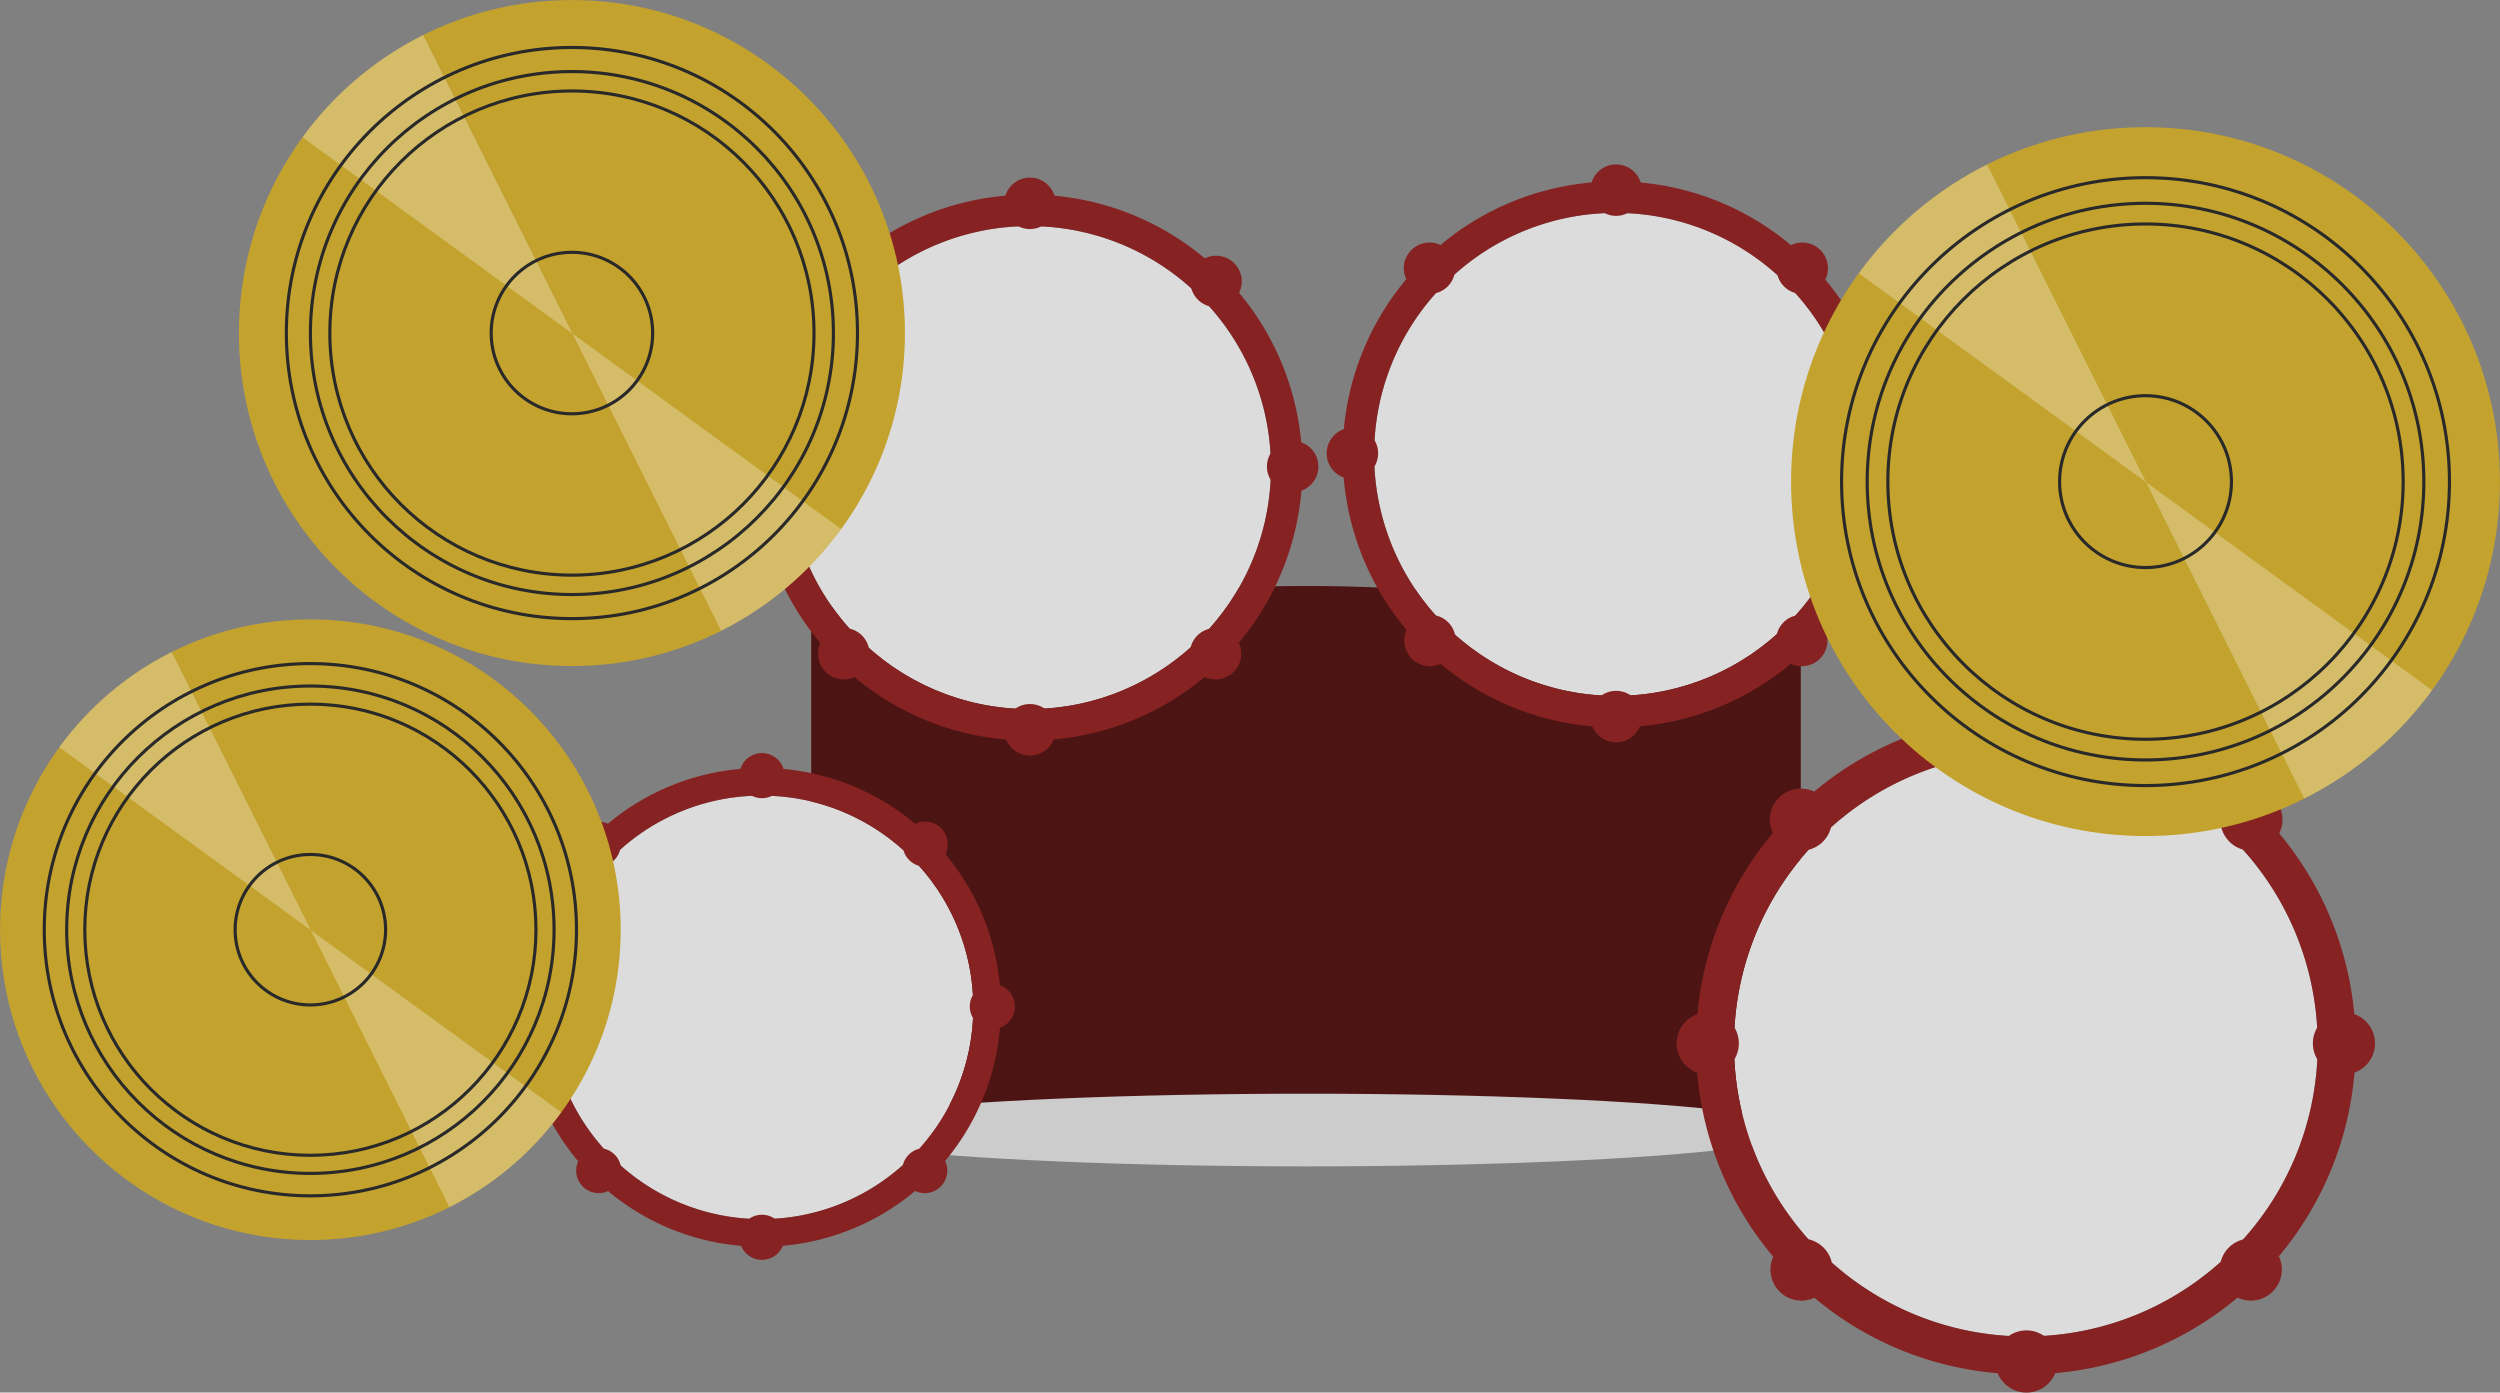 <svg class="drum-visual-svg" data-name="Layer 2" xmlns="http://www.w3.org/2000/svg" viewBox="0 0 794.619 442.622"><rect x="0" y="0" width="794.619" height="442.622" fill="#808080" stroke="none"/><g id="kick"><path d="M574.578,389.407H260.034V225.28l132.314-6.418q25.41-1.233,50.853.007l131.376,6.411Z" transform="translate(-2.198 -31.997)" fill="#4d1414"></path><ellipse class="" id="highlight" cx="415.287" cy="359.181" rx="157.093" ry="11.55" fill="#ccc"></ellipse></g><g id="drum4"><circle class="" id="highlight-2" data-name="highlight" cx="643.911" cy="332.03" r="92.764" fill="#dcdcdc"></circle><path d="M750.506,354.33a104.371,104.371,0,0,0-23.854-57.433,9.869,9.869,0,0,0-13.199-13.227,104.4,104.4,0,0,0-57.712-24.063,9.882,9.882,0,0,0-18.867-.033,104.395,104.395,0,0,0-58.043,24.037,9.866,9.866,0,0,0-13.14,13.14,104.369,104.369,0,0,0-23.98,57.579,9.866,9.866,0,0,0-.061,18.588,104.367,104.367,0,0,0,24.168,58.534,9.865,9.865,0,0,0,13.081,13.052,104.367,104.367,0,0,0,58.263,23.979,9.875,9.875,0,0,0,18.292-.03A104.368,104.368,0,0,0,713.386,444.445a9.866,9.866,0,0,0,13.14-13.14,104.367,104.367,0,0,0,24.042-58.387,9.866,9.866,0,0,0-.061-18.588Zm-35.348,71.628a9.812,9.812,0,0,0-7.12,7.12,92.375,92.375,0,0,1-56.15,23.518,9.86,9.86,0,0,0-11.207.027,92.367,92.367,0,0,1-56.256-23.331A9.82,9.82,0,0,0,577.007,425.897a92.379,92.379,0,0,1-23.544-57.179,9.812,9.812,0,0,0,.049-10.085,92.377,92.377,0,0,1,23.547-56.535,9.811,9.811,0,0,0,7.12-7.12,92.388,92.388,0,0,1,57.718-23.616,9.797,9.797,0,0,0,8.782.014,92.396,92.396,0,0,1,57.606,23.815,9.847,9.847,0,0,0,6.821,6.846A92.38,92.38,0,0,1,738.705,358.633a9.812,9.812,0,0,0,.049,10.085A92.381,92.381,0,0,1,715.158,425.957Z" transform="translate(-2.198 -31.997)" fill="#872222"></path></g><g id="drum3"><circle class="" id="highlight-3" data-name="highlight" cx="513.521" cy="144.425" r="76.76" fill="#dcdcdc"></circle><path d="M602.105,168.397a86.365,86.365,0,0,0-19.738-47.525A8.166,8.166,0,0,0,571.445,109.927,86.388,86.388,0,0,0,523.69,90.016a8.177,8.177,0,0,0-15.612-.027,86.385,86.385,0,0,0-48.03,19.89,8.164,8.164,0,0,0-10.873,10.873A86.363,86.363,0,0,0,429.332,168.397a8.164,8.164,0,0,0-.051,15.381A86.361,86.361,0,0,0,449.28,232.213a8.163,8.163,0,0,0,10.824,10.8,86.361,86.361,0,0,0,48.212,19.842,8.171,8.171,0,0,0,15.136-.025,86.362,86.362,0,0,0,47.937-19.865,8.164,8.164,0,0,0,10.873-10.873,86.361,86.361,0,0,0,19.894-48.314,8.164,8.164,0,0,0-.051-15.381Zm-29.25,59.27a8.119,8.119,0,0,0-5.891,5.891,76.438,76.438,0,0,1-46.462,19.46,8.159,8.159,0,0,0-9.274.022,76.431,76.431,0,0,1-46.55-19.306,8.126,8.126,0,0,0-6.139-6.118,76.441,76.441,0,0,1-19.482-47.315,8.119,8.119,0,0,0,.041-8.345,76.44,76.44,0,0,1,19.484-46.781,8.119,8.119,0,0,0,5.891-5.891,76.449,76.449,0,0,1,47.761-19.541,8.107,8.107,0,0,0,7.267.012A76.456,76.456,0,0,1,567.168,119.462a8.148,8.148,0,0,0,5.644,5.665,76.442,76.442,0,0,1,19.528,46.831,8.119,8.119,0,0,0,.041,8.345A76.443,76.443,0,0,1,572.855,227.667Z" transform="translate(-2.198 -31.997)" fill="#872222"></path></g><g id="drum2"><circle class="" id="highlight-4" data-name="highlight" cx="242.046" cy="320.188" r="67.316" fill="#dcdcdc"></circle><path d="M320.002,345.148a75.739,75.739,0,0,0-17.31-41.677,7.162,7.162,0,0,0-9.578-9.599,75.76,75.76,0,0,0-41.88-17.462,7.171,7.171,0,0,0-13.691-.024,75.757,75.757,0,0,0-42.12,17.443,7.159,7.159,0,0,0-9.535,9.535,75.738,75.738,0,0,0-17.402,41.784,7.159,7.159,0,0,0-.045,13.489,75.736,75.736,0,0,0,17.538,42.476,7.159,7.159,0,0,0,9.493,9.472,75.736,75.736,0,0,0,42.28,17.401,7.166,7.166,0,0,0,13.274-.022,75.737,75.737,0,0,0,42.039-17.421,7.159,7.159,0,0,0,9.535-9.535,75.736,75.736,0,0,0,17.446-42.37,7.159,7.159,0,0,0-.045-13.489Zm-25.651,51.978a7.12,7.12,0,0,0-5.167,5.167,67.034,67.034,0,0,1-40.746,17.066,7.155,7.155,0,0,0-8.133.019A67.028,67.028,0,0,1,199.482,402.448a7.126,7.126,0,0,0-5.384-5.365,67.036,67.036,0,0,1-17.085-41.493,7.12,7.12,0,0,0,.036-7.318,67.036,67.036,0,0,1,17.087-41.026,7.12,7.12,0,0,0,5.167-5.167A67.043,67.043,0,0,1,241.188,284.941a7.109,7.109,0,0,0,6.373.01A67.049,67.049,0,0,1,289.363,302.233a7.146,7.146,0,0,0,4.95,4.968,67.037,67.037,0,0,1,17.125,41.07,7.12,7.12,0,0,0,.036,7.318A67.038,67.038,0,0,1,294.351,397.126Z" transform="translate(-2.198 -31.997)" fill="#872222"></path></g><g id="drum1"><circle class="" id="highlight-5" data-name="highlight" cx="327.206" cy="148.619" r="76.76" fill="#dcdcdc"></circle><path d="M415.79,172.591a86.365,86.365,0,0,0-19.738-47.525,8.166,8.166,0,0,0-10.921-10.945,86.388,86.388,0,0,0-47.755-19.911,8.177,8.177,0,0,0-15.612-.027,86.385,86.385,0,0,0-48.03,19.89,8.164,8.164,0,0,0-10.873,10.873,86.363,86.363,0,0,0-19.843,47.646,8.164,8.164,0,0,0-.051,15.381,86.361,86.361,0,0,0,19.999,48.435,8.163,8.163,0,0,0,10.824,10.8A86.361,86.361,0,0,0,322.001,267.05a8.171,8.171,0,0,0,15.136-.025,86.362,86.362,0,0,0,47.937-19.865,8.164,8.164,0,0,0,10.873-10.873,86.361,86.361,0,0,0,19.894-48.314,8.164,8.164,0,0,0-.051-15.381Zm-29.25,59.27a8.119,8.119,0,0,0-5.891,5.891,76.438,76.438,0,0,1-46.462,19.46,8.159,8.159,0,0,0-9.274.022,76.431,76.431,0,0,1-46.55-19.306,8.126,8.126,0,0,0-6.139-6.118,76.441,76.441,0,0,1-19.482-47.315,8.119,8.119,0,0,0,.041-8.345,76.44,76.44,0,0,1,19.484-46.781,8.119,8.119,0,0,0,5.891-5.891,76.449,76.449,0,0,1,47.761-19.541,8.107,8.107,0,0,0,7.267.012,76.455,76.455,0,0,1,47.667,19.706,8.148,8.148,0,0,0,5.644,5.665,76.442,76.442,0,0,1,19.528,46.831,8.119,8.119,0,0,0,.041,8.345A76.443,76.443,0,0,1,386.541,231.862Z" transform="translate(-2.198 -31.997)" fill="#872222"></path></g><g id="crash3"><circle class="" id="highlight-6" data-name="highlight" cx="681.946" cy="153.083" r="112.653" fill="#c3a22e"></circle><path d="M775.223,251.368a112.192,112.192,0,0,1-35.538,31.722q-2.513,1.424-5.066,2.704l-50.292-100.524ZM628.603,87.071a112.189,112.189,0,0,0-35.593,31.797l91.317,66.403L633.81,84.297Q631.186,85.61,628.603,87.071Z" transform="translate(-2.198 -31.997)" fill="#fff" opacity="0.28"></path><circle cx="681.946" cy="153.083" r="96.609" fill="none" stroke="#292929" stroke-miterlimit="10"></circle><circle cx="681.946" cy="153.083" r="88.466" fill="none" stroke="#292929" stroke-miterlimit="10"></circle><circle cx="681.946" cy="153.083" r="81.896" fill="none" stroke="#292929" stroke-miterlimit="10"></circle><circle cx="681.946" cy="153.083" r="27.313" fill="none" stroke="#292929" stroke-miterlimit="10"></circle></g><g id="crash2"><circle class="" id="highlight-7" data-name="highlight" cx="98.651" cy="295.506" r="98.633" fill="#c3a22e"></circle><path d="M180.593,385.541A98.229,98.229,0,0,1,149.477,413.316q-2.2,1.247-4.436,2.367l-44.033-88.014ZM52.219,241.691a98.227,98.227,0,0,0-31.163,27.84l79.952,58.139-44.23-88.407Q54.481,240.412,52.219,241.691Z" transform="translate(-2.198 -31.997)" fill="#fff" opacity="0.28"></path><circle cx="98.651" cy="295.506" r="84.586" fill="none" stroke="#292929" stroke-miterlimit="10"></circle><circle cx="98.651" cy="295.506" r="77.457" fill="none" stroke="#292929" stroke-miterlimit="10"></circle><circle cx="98.651" cy="295.506" r="71.704" fill="none" stroke="#292929" stroke-miterlimit="10"></circle><circle cx="98.651" cy="295.506" r="23.914" fill="none" stroke="#292929" stroke-miterlimit="10"></circle></g><g id="crash1"><circle class="" id="highlight-8" data-name="highlight" cx="181.783" cy="105.86" r="105.842" fill="#c3a22e"></circle><path d="M269.552,200.137a105.408,105.408,0,0,1-33.39,29.804q-2.361,1.338-4.76,2.541l-47.251-94.446ZM131.797,45.774A105.405,105.405,0,0,0,98.357,75.648l85.795,62.388L136.69,43.168Q134.225,44.402,131.797,45.774Z" transform="translate(-2.198 -31.997)" fill="#fff" opacity="0.28"></path><circle cx="181.783" cy="105.86" r="90.768" fill="none" stroke="#292929" stroke-miterlimit="10"></circle><circle cx="181.783" cy="105.86" r="83.117" fill="none" stroke="#292929" stroke-miterlimit="10"></circle><circle cx="181.783" cy="105.86" r="76.944" fill="none" stroke="#292929" stroke-miterlimit="10"></circle><circle cx="181.783" cy="105.86" r="25.662" fill="none" stroke="#292929" stroke-miterlimit="10"></circle></g></svg>
